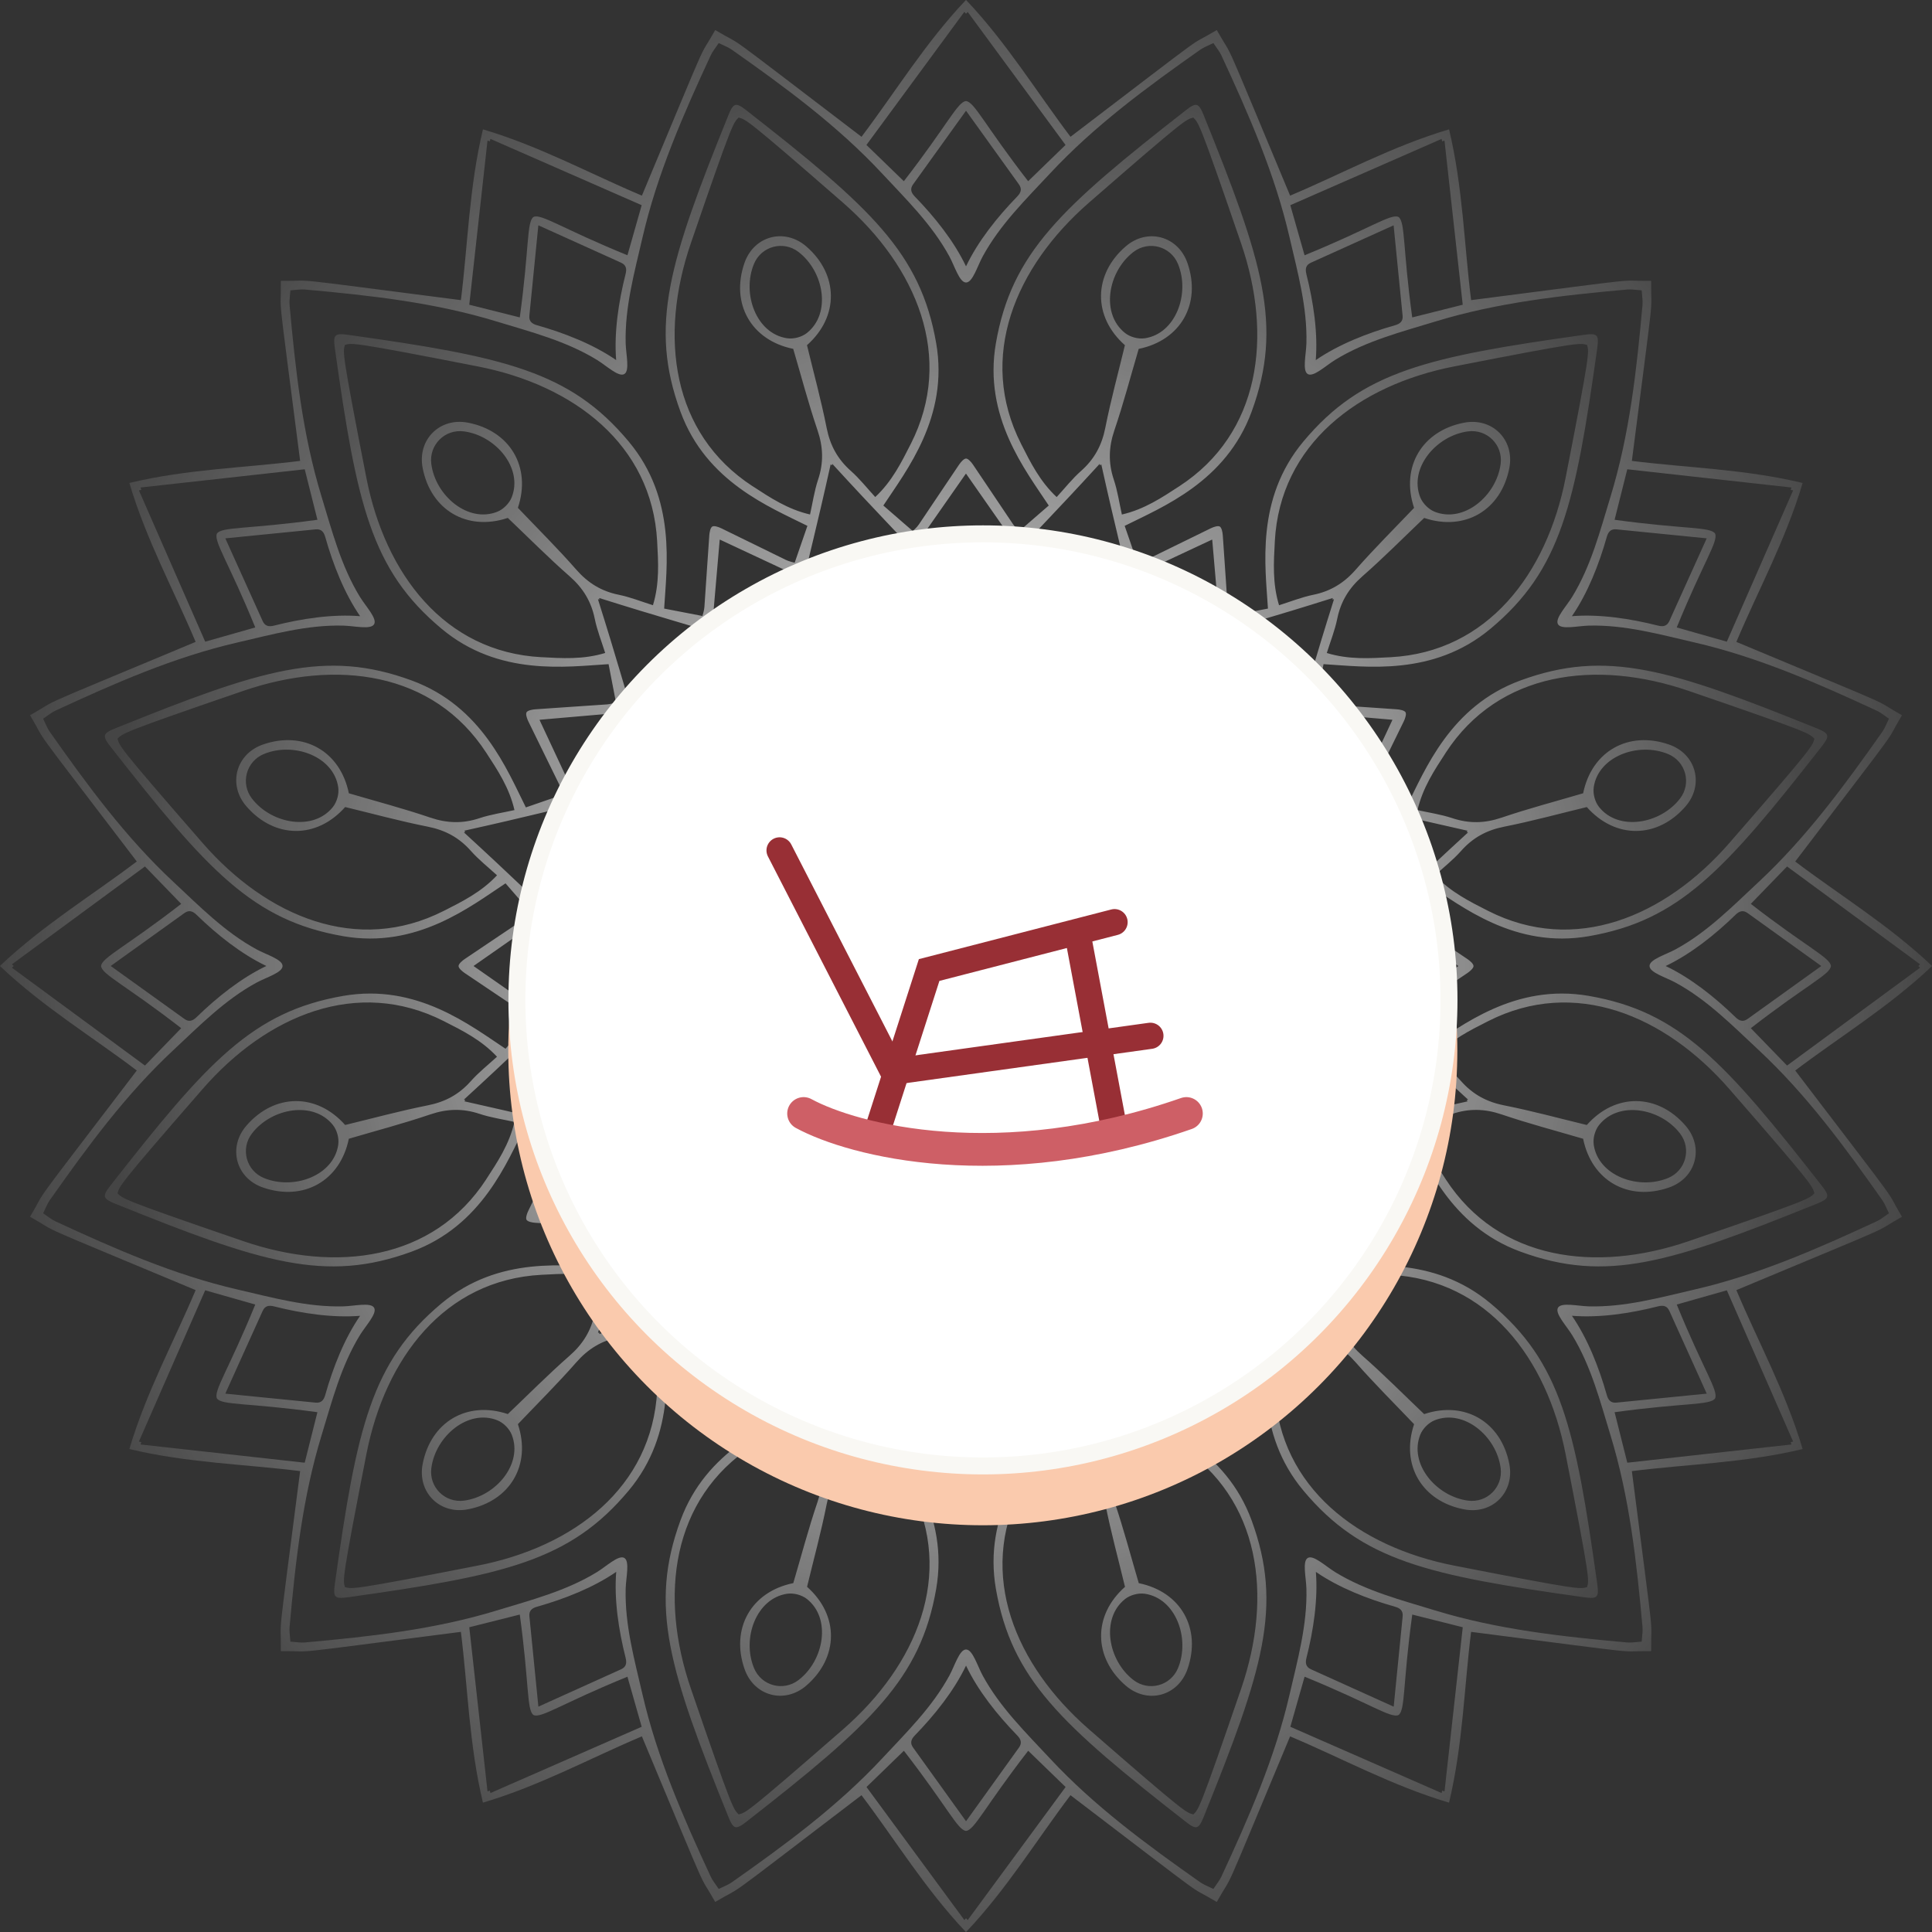 <svg width="114" height="114" viewBox="0 0 114 114" fill="none" xmlns="http://www.w3.org/2000/svg">
<rect x="0" y="0" width="114" height="114" fill="#333333" stroke="none"/>
<g opacity="0.9">
<path d="M113.995 57.001L114 56.995C111.46 54.587 108.552 52.822 105.929 50.834C112.701 41.954 111.044 44.2 112.223 42.209L112.216 42.206L112.22 42.199C110.205 41.063 112.763 42.181 102.456 37.876C103.734 34.843 105.369 31.86 106.365 28.505L106.358 28.503L106.36 28.496C102.957 27.68 99.555 27.604 96.29 27.196C97.715 16.118 97.403 18.892 97.428 16.58H97.421V16.572C95.108 16.596 97.882 16.284 86.805 17.71C86.396 14.445 86.32 11.044 85.505 7.64L85.498 7.642L85.496 7.635C82.14 8.631 79.158 10.266 76.125 11.544C71.821 1.238 72.938 3.796 71.802 1.78L71.796 1.784L71.792 1.777C69.802 2.955 72.047 1.298 63.167 8.071C61.18 5.448 59.414 2.54 57.006 0L57.001 0.005L56.995 0C54.587 2.54 52.822 5.448 50.834 8.071C41.954 1.299 44.2 2.956 42.209 1.777L42.206 1.784L42.199 1.78C41.063 3.795 42.181 1.237 37.876 11.544C34.843 10.266 31.86 8.631 28.505 7.635L28.503 7.642L28.496 7.64C27.68 11.043 27.605 14.445 27.196 17.71C16.118 16.285 18.892 16.597 16.58 16.572V16.579H16.572C16.596 18.892 16.284 16.118 17.71 27.195C14.445 27.604 11.044 27.68 7.64 28.495L7.642 28.502L7.635 28.504C8.631 31.86 10.266 34.842 11.544 37.875C1.238 42.179 3.796 41.062 1.78 42.198L1.784 42.205L1.777 42.208C2.955 44.198 1.298 41.953 8.071 50.833C5.448 52.82 2.54 54.586 0 56.994L0.005 56.999L0 57.005C2.54 59.413 5.448 61.178 8.071 63.166C1.299 72.046 2.956 69.8 1.777 71.791L1.784 71.794L1.78 71.801C3.795 72.936 1.237 71.819 11.544 76.124C10.266 79.157 8.631 82.14 7.635 85.495L7.642 85.497L7.64 85.504C11.043 86.32 14.445 86.395 17.71 86.804C16.285 97.882 16.597 95.108 16.572 97.42H16.579V97.428C18.892 97.404 16.118 97.716 27.195 96.29C27.604 99.555 27.68 102.956 28.495 106.36L28.502 106.358L28.504 106.365C31.86 105.369 34.842 103.734 37.875 102.456C42.179 112.762 41.062 110.204 42.198 112.22L42.205 112.216L42.208 112.223C44.198 111.045 41.953 112.702 50.833 105.929C52.82 108.552 54.586 111.46 56.994 114L56.999 113.995L57.005 114C59.413 111.46 61.178 108.552 63.166 105.929C72.046 112.701 69.8 111.044 71.791 112.223L71.794 112.216L71.801 112.22C72.936 110.205 71.819 112.763 76.124 102.456C79.157 103.734 82.14 105.369 85.495 106.365L85.497 106.358L85.504 106.36C86.32 102.957 86.396 99.555 86.804 96.29C97.882 97.715 95.108 97.403 97.42 97.428V97.421H97.428C97.404 95.108 97.716 97.882 96.29 86.805C99.555 86.396 102.956 86.32 106.36 85.505L106.358 85.498L106.365 85.496C105.369 82.14 103.734 79.158 102.456 76.125C112.762 71.821 110.204 72.938 112.22 71.802L112.216 71.796L112.223 71.792C111.045 69.802 112.702 72.047 105.929 63.167C108.552 61.18 111.46 59.414 114 57.006L113.995 57.001ZM105.706 28.766C105.692 28.813 105.677 28.859 105.661 28.906C105.709 28.916 105.757 28.927 105.805 28.937C104.483 31.953 103.204 34.87 101.893 37.863C100.814 37.556 99.895 37.294 98.938 37.023C100.51 33.172 101.412 31.928 101.199 31.482C100.92 31.074 99.393 31.235 95.271 30.67C95.513 29.704 95.747 28.779 96.02 27.69C99.268 28.051 102.434 28.402 105.706 28.766ZM100.706 31.767C99.934 33.476 99.217 35.061 98.502 36.645C98.365 36.951 98.133 36.991 97.83 36.914C96.192 36.5 94.392 36.228 92.752 36.358C93.685 35.004 94.35 33.308 94.81 31.683C94.895 31.383 95.045 31.201 95.379 31.235C97.109 31.407 98.84 31.58 100.706 31.765V31.767ZM85.063 8.197C85.073 8.244 85.084 8.292 85.094 8.34C85.141 8.325 85.187 8.309 85.234 8.295C85.598 11.567 85.949 14.733 86.31 17.981C85.222 18.254 84.295 18.488 83.33 18.73C82.766 14.608 82.926 13.081 82.518 12.802C82.072 12.588 80.829 13.491 76.977 15.063C76.705 14.106 76.444 13.188 76.137 12.108C79.13 10.796 82.048 9.518 85.063 8.197ZM77.085 16.172C77.008 15.869 77.048 15.637 77.353 15.5C78.938 14.784 80.524 14.068 82.232 13.296C82.417 15.163 82.59 16.893 82.762 18.623C82.795 18.957 82.615 19.107 82.314 19.192C80.689 19.652 78.993 20.317 77.638 21.25C77.77 19.61 77.498 17.811 77.083 16.172H77.085ZM56.902 0.703C56.935 0.739 56.968 0.775 57.001 0.81C57.034 0.774 57.066 0.738 57.099 0.703C59.049 3.355 60.938 5.921 62.873 8.553C62.068 9.334 61.382 9.999 60.667 10.692C58.118 7.405 57.493 6.002 56.999 5.964C56.506 6.002 55.881 7.405 53.332 10.692C52.617 9.999 51.932 9.334 51.125 8.553C53.061 5.921 54.95 3.355 56.9 0.703H56.902ZM60.02 11.598C58.843 12.809 57.707 14.232 57.001 15.717C56.294 14.231 55.158 12.808 53.981 11.598C53.763 11.373 53.681 11.153 53.877 10.881C54.892 9.468 55.906 8.056 57.001 6.533C58.094 8.056 59.109 9.468 60.124 10.881C60.32 11.153 60.238 11.373 60.02 11.598ZM28.766 8.294C28.813 8.308 28.859 8.323 28.906 8.339C28.916 8.291 28.927 8.243 28.937 8.195C31.953 9.517 34.87 10.796 37.863 12.107C37.556 13.185 37.294 14.105 37.023 15.062C33.172 13.49 31.928 12.588 31.482 12.801C31.074 13.08 31.235 14.607 30.67 18.729C29.704 18.486 28.779 18.253 27.69 17.98C28.051 14.732 28.402 11.566 28.766 8.294ZM36.359 21.248C35.005 20.315 33.309 19.65 31.684 19.19C31.384 19.105 31.203 18.955 31.236 18.621C31.408 16.89 31.581 15.16 31.766 13.294C33.475 14.065 35.06 14.781 36.644 15.498C36.95 15.636 36.99 15.867 36.913 16.17C36.499 17.808 36.227 19.608 36.357 21.248H36.359ZM8.197 28.937C8.244 28.927 8.292 28.916 8.34 28.906C8.325 28.859 8.309 28.813 8.295 28.766C11.567 28.402 14.733 28.051 17.981 27.69C18.254 28.779 18.488 29.705 18.73 30.67C14.608 31.234 13.081 31.074 12.802 31.482C12.588 31.928 13.491 33.171 15.063 37.023C14.106 37.295 13.188 37.556 12.108 37.863C10.796 34.87 9.518 31.952 8.197 28.937ZM13.295 31.766C15.161 31.581 16.892 31.408 18.622 31.236C18.956 31.203 19.106 31.383 19.191 31.684C19.651 33.309 20.316 35.005 21.249 36.359C19.609 36.228 17.81 36.5 16.171 36.915C15.868 36.992 15.636 36.952 15.499 36.647C14.783 35.062 14.066 33.476 13.295 31.768V31.766ZM0.703 57.099C0.739 57.066 0.775 57.033 0.81 57.001C0.774 56.967 0.738 56.935 0.703 56.902C3.355 54.952 5.921 53.063 8.553 51.127C9.334 51.933 9.999 52.619 10.692 53.334C7.405 55.883 6.002 56.508 5.964 57.002C6.002 57.495 7.405 58.12 10.692 60.669C9.999 61.384 9.334 62.069 8.553 62.875C5.921 60.939 3.355 59.05 0.703 57.1V57.099ZM6.533 56.999C8.056 55.906 9.468 54.891 10.881 53.876C11.153 53.68 11.373 53.762 11.598 53.98C12.809 55.157 14.232 56.293 15.717 56.999C14.231 57.706 12.808 58.842 11.598 60.019C11.373 60.237 11.153 60.319 10.881 60.123C9.468 59.108 8.056 58.094 6.533 56.999ZM8.294 85.233C8.308 85.186 8.323 85.14 8.339 85.093C8.291 85.083 8.243 85.072 8.195 85.062C9.517 82.046 10.796 79.129 12.107 76.136C13.185 76.442 14.105 76.705 15.062 76.976C13.49 80.827 12.588 82.071 12.801 82.517C13.08 82.925 14.607 82.764 18.729 83.329C18.486 84.295 18.253 85.22 17.98 86.309C14.732 85.948 11.566 85.597 8.294 85.233ZM13.294 82.232C14.066 80.523 14.783 78.938 15.498 77.353C15.636 77.048 15.867 77.008 16.17 77.085C17.808 77.499 19.608 77.771 21.248 77.641C20.315 78.995 19.65 80.691 19.19 82.316C19.105 82.616 18.955 82.797 18.621 82.764C16.89 82.592 15.16 82.419 13.294 82.234V82.232ZM28.937 105.802C28.927 105.755 28.916 105.707 28.906 105.659C28.859 105.674 28.813 105.689 28.766 105.704C28.402 102.432 28.051 99.266 27.69 96.018C28.779 95.745 29.705 95.511 30.67 95.269C31.234 99.391 31.074 100.918 31.482 101.197C31.928 101.411 33.171 100.508 37.023 98.936C37.295 99.893 37.556 100.811 37.863 101.891C34.87 103.203 31.952 104.481 28.937 105.802ZM36.915 97.827C36.992 98.13 36.952 98.361 36.647 98.499C35.062 99.215 33.476 99.931 31.768 100.703C31.583 98.836 31.41 97.106 31.238 95.376C31.205 95.042 31.385 94.892 31.686 94.807C33.312 94.347 35.007 93.682 36.361 92.749C36.23 94.389 36.502 96.188 36.917 97.827H36.915ZM57.1 113.295C57.067 113.259 57.034 113.223 57.002 113.188C56.968 113.224 56.936 113.26 56.903 113.295C54.953 110.643 53.064 108.077 51.129 105.445C51.934 104.663 52.62 103.999 53.335 103.306C55.884 106.593 56.509 107.996 57.003 108.034C57.496 107.996 58.121 106.593 60.67 103.306C61.385 103.999 62.07 104.663 62.877 105.445C60.941 108.077 59.053 110.643 57.102 113.295H57.1ZM53.982 102.4C55.159 101.189 56.295 99.766 57.002 98.281C57.708 99.767 58.844 101.19 60.022 102.4C60.239 102.625 60.321 102.845 60.125 103.117C59.111 104.53 58.096 105.942 57.002 107.465C55.908 105.942 54.893 104.53 53.878 103.117C53.682 102.845 53.764 102.625 53.982 102.4ZM85.236 105.704C85.189 105.689 85.143 105.675 85.096 105.659C85.086 105.707 85.075 105.755 85.065 105.802C82.049 104.481 79.132 103.202 76.139 101.891C76.446 100.812 76.708 99.893 76.979 98.936C80.831 100.508 82.074 101.41 82.52 101.197C82.928 100.918 82.767 99.391 83.332 95.269C84.298 95.511 85.224 95.745 86.312 96.018C85.951 99.266 85.6 102.432 85.236 105.704ZM77.643 92.75C78.997 93.683 80.693 94.348 82.318 94.808C82.618 94.893 82.799 95.043 82.766 95.377C82.594 97.107 82.421 98.838 82.236 100.704C80.527 99.933 78.942 99.216 77.358 98.5C77.052 98.362 77.013 98.13 77.089 97.828C77.503 96.19 77.775 94.39 77.645 92.75H77.643ZM105.806 85.062C105.758 85.072 105.71 85.083 105.663 85.093C105.677 85.14 105.693 85.186 105.707 85.233C102.435 85.597 99.269 85.948 96.021 86.309C95.748 85.22 95.514 84.294 95.272 83.329C99.394 82.765 100.921 82.925 101.2 82.517C101.415 82.071 100.511 80.828 98.939 76.976C99.896 76.704 100.814 76.442 101.894 76.136C103.206 79.129 104.484 82.047 105.806 85.062ZM100.707 82.233C98.841 82.418 97.111 82.591 95.38 82.763C95.046 82.796 94.896 82.616 94.811 82.314C94.351 80.689 93.686 78.994 92.753 77.639C94.393 77.771 96.192 77.499 97.831 77.084C98.135 77.007 98.366 77.047 98.503 77.352C99.219 78.937 99.936 80.523 100.707 82.231V82.233ZM111.072 70.824C111.215 71.029 111.304 71.271 111.461 71.592C111.165 71.792 110.967 71.958 110.741 72.063C107.26 73.677 103.745 75.224 99.993 76.089C97.943 76.562 95.893 77.138 93.753 77.084C93.093 77.067 92.123 76.829 91.93 77.166C91.735 77.502 92.426 78.222 92.771 78.786C93.888 80.612 94.414 82.675 95.029 84.687C96.157 88.369 96.574 92.187 96.918 96.008C96.941 96.257 96.895 96.51 96.87 96.867C96.514 96.892 96.26 96.936 96.011 96.915C92.189 96.572 88.372 96.154 84.69 95.028C82.678 94.412 80.615 93.885 78.789 92.769C78.225 92.425 77.505 91.733 77.169 91.928C76.832 92.121 77.071 93.091 77.087 93.751C77.141 95.89 76.565 97.941 76.092 99.991C75.227 103.743 73.68 107.257 72.066 110.739C71.961 110.965 71.796 111.162 71.596 111.459C71.274 111.302 71.032 111.214 70.828 111.07C67.689 108.862 64.593 106.592 61.967 103.774C60.532 102.235 59.008 100.748 57.985 98.868C57.669 98.288 57.391 97.329 57.003 97.33C56.614 97.33 56.336 98.288 56.02 98.868C54.996 100.748 53.473 102.235 52.038 103.774C49.413 106.591 46.316 108.862 43.178 111.07C42.974 111.213 42.731 111.302 42.41 111.459C42.21 111.162 42.044 110.965 41.939 110.739C40.326 107.257 38.778 103.743 37.913 99.991C37.44 97.941 36.864 95.891 36.918 93.751C36.935 93.091 37.173 92.121 36.836 91.928C36.5 91.733 35.78 92.424 35.216 92.769C33.39 93.885 31.327 94.412 29.315 95.028C25.633 96.155 21.815 96.572 17.994 96.915C17.745 96.938 17.492 96.893 17.135 96.867C17.11 96.51 17.066 96.257 17.087 96.008C17.43 92.186 17.848 88.369 18.976 84.687C19.591 82.675 20.118 80.612 21.234 78.786C21.578 78.222 22.27 77.502 22.075 77.166C21.882 76.829 20.913 77.067 20.252 77.084C18.113 77.138 16.062 76.562 14.012 76.089C10.26 75.224 6.746 73.677 3.265 72.063C3.039 71.958 2.841 71.792 2.544 71.592C2.701 71.271 2.789 71.029 2.933 70.824C5.141 67.686 7.411 64.59 10.229 61.964C11.768 60.529 13.255 59.005 15.135 57.982C15.715 57.666 16.674 57.388 16.673 56.999C16.673 56.611 15.715 56.333 15.135 56.017C13.255 54.993 11.768 53.47 10.229 52.035C7.412 49.41 5.141 46.313 2.933 43.175C2.79 42.97 2.701 42.728 2.544 42.407C2.841 42.207 3.039 42.041 3.265 41.936C6.746 40.322 10.26 38.775 14.012 37.91C16.062 37.437 18.112 36.861 20.252 36.915C20.913 36.931 21.883 37.17 22.075 36.833C22.27 36.497 21.579 35.777 21.234 35.213C20.118 33.387 19.591 31.324 18.976 29.312C17.848 25.63 17.431 21.812 17.087 17.991C17.065 17.742 17.11 17.488 17.135 17.132C17.492 17.107 17.745 17.062 17.994 17.084C21.816 17.427 25.633 17.845 29.315 18.973C31.327 19.588 33.39 20.115 35.216 21.231C35.78 21.575 36.5 22.267 36.836 22.072C37.173 21.878 36.935 20.91 36.918 20.249C36.864 18.11 37.44 16.059 37.913 14.009C38.778 10.257 40.326 6.743 41.939 3.261C42.044 3.035 42.21 2.838 42.41 2.541C42.731 2.698 42.974 2.786 43.178 2.93C46.316 5.138 49.412 7.408 52.038 10.226C53.473 11.765 54.997 13.252 56.02 15.132C56.336 15.712 56.614 16.671 57.003 16.67C57.391 16.67 57.669 15.712 57.985 15.132C59.009 13.252 60.532 11.765 61.967 10.226C64.592 7.409 67.689 5.138 70.828 2.93C71.032 2.787 71.274 2.698 71.596 2.541C71.796 2.838 71.961 3.035 72.066 3.261C73.68 6.743 75.227 10.257 76.092 14.009C76.565 16.059 77.141 18.109 77.087 20.249C77.071 20.91 76.832 21.88 77.169 22.072C77.505 22.267 78.225 21.576 78.789 21.231C80.615 20.115 82.678 19.588 84.69 18.973C88.372 17.845 92.19 17.428 96.011 17.084C96.26 17.061 96.514 17.107 96.87 17.132C96.895 17.488 96.939 17.742 96.918 17.991C96.575 21.813 96.157 25.63 95.029 29.312C94.414 31.324 93.888 33.387 92.771 35.213C92.427 35.777 91.735 36.497 91.93 36.833C92.124 37.17 93.093 36.931 93.753 36.915C95.892 36.861 97.943 37.437 99.993 37.91C103.745 38.775 107.26 40.322 110.741 41.936C110.967 42.041 111.165 42.207 111.461 42.407C111.304 42.728 111.216 42.97 111.072 43.175C108.864 46.313 106.594 49.409 103.777 52.035C102.238 53.47 100.751 54.994 98.871 56.017C98.291 56.333 97.332 56.611 97.333 56.999C97.333 57.388 98.291 57.666 98.871 57.982C100.751 59.006 102.238 60.529 103.777 61.964C106.594 64.589 108.865 67.686 111.072 70.824ZM107.468 57.001C105.945 58.094 104.533 59.109 103.12 60.124C102.848 60.32 102.628 60.238 102.403 60.02C101.192 58.843 99.769 57.707 98.284 57.001C99.77 56.294 101.193 55.158 102.403 53.981C102.628 53.763 102.848 53.681 103.12 53.877C104.533 54.892 105.945 55.906 107.468 57.001ZM113.298 57.1C110.646 59.05 108.08 60.939 105.448 62.875C104.667 62.069 104.002 61.383 103.309 60.669C106.596 58.12 108 57.495 108.037 57.002C108 56.508 106.596 55.883 103.309 53.334C104.002 52.619 104.667 51.934 105.448 51.127C108.08 53.063 110.646 54.952 113.298 56.902C113.262 56.935 113.226 56.968 113.191 57.001C113.227 57.034 113.263 57.066 113.298 57.099V57.1Z" fill="url(#paint0_radial_385_22682)"/>
<path d="M93.754 58.764C89.406 58.009 86.243 60.52 84.176 61.883C83.696 61.329 83.206 60.765 82.669 60.145C82.729 60.089 82.879 59.907 83.066 59.781C84.237 58.986 85.419 58.209 86.59 57.413C86.739 57.311 86.943 57.136 86.948 57.003C86.944 56.869 86.739 56.694 86.59 56.592C85.419 55.796 84.237 55.018 83.066 54.224C82.879 54.098 82.729 53.916 82.669 53.86C83.206 53.241 83.696 52.676 84.176 52.122C86.243 53.485 89.406 55.996 93.754 55.241C99.086 54.313 101.757 51.386 107.479 44.061C107.733 43.736 107.85 43.54 107.81 43.388C107.768 43.236 107.569 43.126 107.187 42.971C98.569 39.489 94.792 38.289 89.711 40.153C85.569 41.672 84.085 45.428 82.976 47.642C82.283 47.403 81.577 47.158 80.802 46.891C80.826 46.812 80.866 46.58 80.964 46.377C81.582 45.103 82.216 43.838 82.832 42.564C82.91 42.401 82.999 42.148 82.936 42.029C82.865 41.915 82.6 41.866 82.42 41.853C81.009 41.748 79.596 41.667 78.185 41.564C77.96 41.547 77.739 41.466 77.659 41.447C77.815 40.642 77.957 39.908 78.096 39.189C80.567 39.335 84.562 39.929 87.949 37.1C92.104 33.632 92.953 29.761 94.246 20.556C94.303 20.148 94.307 19.92 94.196 19.809C94.084 19.698 93.856 19.702 93.449 19.759C84.244 21.052 80.373 21.901 76.905 26.056C74.076 29.443 74.669 33.438 74.817 35.91C74.097 36.049 73.364 36.191 72.558 36.346C72.54 36.265 72.458 36.045 72.441 35.821C72.339 34.409 72.257 32.995 72.152 31.585C72.138 31.405 72.089 31.14 71.976 31.069C71.858 31.006 71.604 31.095 71.441 31.174C70.166 31.789 68.902 32.424 67.628 33.041C67.425 33.139 67.193 33.179 67.114 33.203C66.847 32.429 66.602 31.721 66.363 31.029C68.577 29.921 72.333 28.436 73.853 24.294C75.716 19.213 74.516 15.435 71.034 6.818C70.879 6.436 70.769 6.237 70.617 6.195C70.465 6.155 70.27 6.272 69.945 6.526C62.62 12.249 59.692 14.919 58.764 20.251C58.009 24.599 60.52 27.762 61.883 29.829C61.329 30.309 60.765 30.799 60.145 31.336C60.089 31.276 59.907 31.126 59.781 30.939C58.986 29.768 58.209 28.586 57.413 27.416C57.311 27.267 57.136 27.062 57.003 27.057C56.869 27.061 56.694 27.267 56.592 27.416C55.796 28.586 55.018 29.768 54.224 30.939C54.098 31.126 53.916 31.276 53.86 31.336C53.241 30.799 52.676 30.309 52.122 29.829C53.485 27.762 55.996 24.599 55.241 20.251C54.313 14.919 51.386 12.249 44.061 6.526C43.736 6.272 43.54 6.155 43.388 6.195C43.236 6.237 43.126 6.436 42.971 6.818C39.489 15.437 38.289 19.213 40.153 24.294C41.672 28.436 45.428 29.921 47.642 31.029C47.403 31.722 47.158 32.429 46.891 33.203C46.812 33.179 46.58 33.139 46.377 33.041C45.103 32.423 43.838 31.789 42.564 31.174C42.401 31.095 42.148 31.006 42.029 31.069C41.915 31.14 41.866 31.405 41.853 31.585C41.748 32.996 41.667 34.409 41.564 35.821C41.547 36.045 41.466 36.266 41.447 36.346C40.642 36.191 39.908 36.049 39.189 35.91C39.335 33.438 39.929 29.443 37.1 26.056C33.632 21.901 29.761 21.052 20.556 19.759C20.148 19.702 19.92 19.698 19.809 19.809C19.698 19.921 19.702 20.149 19.759 20.556C21.052 29.761 21.901 33.632 26.056 37.1C29.443 39.929 33.438 39.336 35.91 39.189C36.048 39.908 36.191 40.642 36.346 41.447C36.265 41.466 36.045 41.547 35.821 41.564C34.409 41.667 32.995 41.748 31.585 41.853C31.405 41.867 31.14 41.916 31.069 42.029C31.006 42.148 31.095 42.401 31.174 42.564C31.789 43.839 32.424 45.103 33.041 46.377C33.139 46.58 33.179 46.812 33.203 46.891C32.429 47.158 31.721 47.403 31.029 47.642C29.921 45.429 28.436 41.672 24.294 40.153C19.213 38.289 15.435 39.489 6.818 42.971C6.436 43.126 6.237 43.236 6.195 43.388C6.155 43.54 6.272 43.735 6.526 44.061C12.249 51.386 14.919 54.313 20.251 55.241C24.599 55.996 27.762 53.485 29.829 52.122C30.309 52.676 30.799 53.241 31.336 53.86C31.276 53.916 31.126 54.098 30.939 54.224C29.768 55.019 28.586 55.796 27.416 56.592C27.267 56.694 27.062 56.869 27.057 57.003C27.061 57.136 27.267 57.311 27.416 57.413C28.586 58.209 29.768 58.987 30.939 59.781C31.126 59.907 31.276 60.089 31.336 60.145C30.799 60.765 30.309 61.329 29.829 61.883C27.762 60.52 24.599 58.009 20.251 58.764C14.919 59.692 12.249 62.62 6.526 69.945C6.272 70.269 6.155 70.465 6.195 70.617C6.237 70.769 6.436 70.879 6.818 71.034C15.437 74.516 19.213 75.716 24.294 73.853C28.436 72.333 29.921 68.578 31.029 66.363C31.722 66.602 32.429 66.847 33.203 67.114C33.179 67.193 33.139 67.425 33.041 67.628C32.423 68.902 31.789 70.167 31.174 71.441C31.095 71.604 31.006 71.858 31.069 71.976C31.14 72.09 31.405 72.14 31.585 72.152C32.996 72.257 34.409 72.339 35.821 72.441C36.045 72.458 36.266 72.54 36.346 72.558C36.191 73.364 36.048 74.097 35.91 74.817C33.438 74.67 29.443 74.076 26.056 76.905C21.901 80.373 21.052 84.244 19.759 93.449C19.702 93.857 19.698 94.085 19.809 94.196C19.921 94.307 20.148 94.303 20.556 94.246C29.761 92.953 33.632 92.104 37.1 87.949C39.929 84.562 39.336 80.567 39.189 78.096C39.908 77.957 40.642 77.815 41.447 77.659C41.466 77.74 41.547 77.96 41.564 78.185C41.667 79.596 41.748 81.01 41.853 82.42C41.867 82.601 41.916 82.865 42.029 82.936C42.148 82.999 42.401 82.91 42.564 82.832C43.839 82.216 45.103 81.581 46.377 80.964C46.58 80.866 46.812 80.826 46.891 80.802C47.158 81.577 47.403 82.284 47.642 82.976C45.429 84.085 41.672 85.569 40.153 89.711C38.289 94.792 39.489 98.57 42.971 107.187C43.126 107.569 43.236 107.768 43.388 107.81C43.54 107.85 43.735 107.733 44.061 107.479C51.386 101.757 54.313 99.086 55.241 93.754C55.996 89.406 53.485 86.243 52.122 84.176C52.676 83.696 53.241 83.206 53.86 82.669C53.916 82.729 54.098 82.879 54.224 83.066C55.019 84.237 55.796 85.419 56.592 86.59C56.694 86.739 56.869 86.943 57.003 86.948C57.136 86.944 57.311 86.739 57.413 86.59C58.209 85.419 58.987 84.237 59.781 83.066C59.907 82.879 60.089 82.729 60.145 82.669C60.765 83.206 61.329 83.696 61.883 84.176C60.52 86.243 58.009 89.406 58.764 93.754C59.692 99.086 62.62 101.757 69.945 107.479C70.269 107.733 70.465 107.85 70.617 107.81C70.769 107.768 70.879 107.569 71.034 107.187C74.516 98.569 75.716 94.792 73.853 89.711C72.333 85.569 68.578 84.085 66.363 82.976C66.602 82.283 66.847 81.577 67.114 80.802C67.193 80.826 67.425 80.866 67.628 80.964C68.902 81.582 70.167 82.216 71.441 82.832C71.604 82.91 71.858 82.999 71.976 82.936C72.09 82.865 72.14 82.601 72.152 82.42C72.257 81.009 72.339 79.596 72.441 78.185C72.458 77.96 72.54 77.739 72.558 77.659C73.364 77.815 74.097 77.957 74.817 78.096C74.67 80.567 74.076 84.562 76.905 87.949C80.373 92.104 84.244 92.953 93.449 94.246C93.857 94.303 94.085 94.307 94.196 94.196C94.307 94.084 94.303 93.856 94.246 93.449C92.953 84.244 92.104 80.373 87.949 76.905C84.562 74.076 80.567 74.669 78.096 74.817C77.957 74.097 77.815 73.364 77.659 72.558C77.74 72.54 77.96 72.458 78.185 72.441C79.596 72.339 81.01 72.257 82.42 72.152C82.6 72.139 82.865 72.089 82.936 71.976C82.999 71.858 82.91 71.604 82.832 71.441C82.216 70.166 81.581 68.902 80.964 67.628C80.866 67.425 80.826 67.193 80.802 67.114C81.577 66.847 82.284 66.602 82.976 66.363C84.085 68.577 85.569 72.333 89.711 73.853C94.792 75.716 98.57 74.516 107.187 71.034C107.569 70.879 107.768 70.769 107.81 70.617C107.85 70.465 107.733 70.27 107.479 69.945C101.757 62.62 99.086 59.692 93.754 58.764ZM86.049 56.995L86.039 57.002L86.049 57.008C84.716 57.94 83.432 58.836 82.148 59.733C80.807 58.772 79.527 57.855 78.339 57.004L78.341 57.002L78.339 56.999C79.527 56.149 80.807 55.23 82.148 54.27C83.433 55.167 84.716 56.064 86.049 56.995ZM85.31 44.411C88.433 39.618 94.172 38.891 99.631 40.763C106.894 43.253 106.727 43.266 107.063 43.587C106.932 44.033 107.083 43.96 102.038 49.748C98.247 54.099 92.914 56.339 87.812 53.749C86.717 53.193 85.597 52.641 84.672 51.649C85.189 51.172 85.752 50.732 86.217 50.206C86.908 49.427 87.722 48.985 88.75 48.781C90.399 48.454 92.025 48.009 93.632 47.621C95.318 49.526 97.807 49.489 99.458 47.582C100.013 46.941 100.17 46.166 99.987 45.483C99.805 44.801 99.283 44.209 98.48 43.931C96.096 43.105 93.922 44.317 93.415 46.809C91.829 47.276 90.199 47.704 88.607 48.245C87.615 48.582 86.688 48.607 85.701 48.278C85.035 48.055 84.328 47.955 83.642 47.801C83.947 46.48 84.641 45.441 85.312 44.411H85.31ZM94.04 46.45C94.309 44.625 96.674 43.766 98.427 44.493C98.951 44.71 99.299 45.142 99.431 45.632C99.563 46.122 99.477 46.67 99.131 47.12C97.977 48.626 95.5 49.064 94.354 47.618C94.233 47.466 94.14 47.269 94.085 47.064C94.031 46.859 94.012 46.642 94.041 46.449L94.04 46.45ZM86.598 49.017C86.578 49.041 86.559 49.064 86.542 49.086C86.568 49.096 86.596 49.107 86.625 49.118C83.611 51.881 82.984 52.558 80.561 54.785C79.158 56.076 77.544 56.845 75.57 56.731C74.97 56.697 74.464 56.537 73.89 56.145C75.104 55.57 76.439 55.074 77.135 53.553C77.525 52.699 77.662 52.062 77.513 51.505C77.364 50.947 76.927 50.465 76.162 49.921C74.799 48.951 73.394 49.19 72.056 49.298C72.357 48.671 72.716 48.281 73.217 47.951C74.87 46.865 76.652 46.725 78.513 47.142C81.725 47.86 82.607 48.131 86.598 49.019V49.017ZM65.714 65.704C69.696 66.099 69.993 66.072 70.404 66.392C71.673 67.384 72.36 68.668 72.156 70.314C72.084 70.899 71.916 71.325 71.618 71.621C71.321 71.919 70.896 72.087 70.31 72.159C68.665 72.363 67.381 71.676 66.389 70.407C66.069 69.996 66.096 69.7 65.701 65.717H65.717V65.703L65.714 65.704ZM67.94 65.427C66.477 65.377 65.271 64.757 64.25 63.769C62.392 61.971 60.563 60.141 58.728 58.319C58.596 58.187 58.502 58.017 58.356 57.819C58.373 57.817 58.388 57.815 58.403 57.814C58.397 57.801 58.391 57.786 58.384 57.77C58.629 57.797 58.822 57.794 59.003 57.843C61.498 58.522 63.997 59.19 66.483 59.9C67.849 60.29 68.99 61.025 69.764 62.267C70.886 64.064 71.346 64.569 71.873 65.591C70.725 65.645 70.058 65.499 67.94 65.427ZM48.296 65.718C47.901 69.7 47.928 69.997 47.608 70.408C46.616 71.677 45.332 72.365 43.687 72.16C43.101 72.088 42.675 71.92 42.379 71.623C42.081 71.325 41.913 70.9 41.841 70.315C41.637 68.669 42.324 67.385 43.593 66.393C44.004 66.073 44.3 66.1 48.283 65.705V65.722H48.297L48.296 65.718ZM46.054 65.425C43.937 65.498 43.27 65.644 42.122 65.589C42.649 64.567 43.109 64.062 44.231 62.265C45.006 61.023 46.146 60.288 47.512 59.898C49.998 59.188 52.496 58.52 54.992 57.841C55.172 57.792 55.366 57.795 55.611 57.769C55.605 57.783 55.598 57.797 55.592 57.812C55.607 57.814 55.622 57.816 55.639 57.817C55.493 58.015 55.399 58.185 55.267 58.317C53.431 60.139 51.603 61.968 49.745 63.767C48.724 64.754 47.518 65.375 46.054 65.425ZM48.282 48.3C44.3 47.906 44.003 47.932 43.592 47.612C42.323 46.62 41.636 45.336 41.84 43.691C41.912 43.105 42.08 42.679 42.378 42.383C42.675 42.085 43.1 41.917 43.685 41.845C45.331 41.641 46.615 42.328 47.607 43.597C47.927 44.008 47.9 44.304 48.295 48.287H48.279V48.301L48.282 48.3ZM46.056 48.577C47.519 48.627 48.725 49.248 49.746 50.235C51.604 52.033 53.432 53.864 55.268 55.685C55.4 55.817 55.494 55.987 55.64 56.185C55.623 56.187 55.608 56.189 55.593 56.19C55.599 56.204 55.605 56.218 55.612 56.234C55.367 56.207 55.173 56.21 54.993 56.161C52.498 55.482 49.999 54.814 47.513 54.104C46.147 53.714 45.006 52.98 44.232 51.737C43.11 49.94 42.65 49.435 42.123 48.413C43.271 48.359 43.938 48.505 46.056 48.578V48.577ZM65.7 48.286C66.094 44.304 66.068 44.007 66.388 43.596C67.38 42.327 68.664 41.64 70.309 41.844C70.895 41.916 71.321 42.084 71.617 42.382C71.915 42.679 72.083 43.104 72.155 43.69C72.359 45.335 71.672 46.619 70.403 47.611C69.992 47.931 69.696 47.904 65.713 48.299V48.283H65.699L65.7 48.286ZM67.941 48.579C70.059 48.507 70.726 48.36 71.874 48.414C71.347 49.436 70.887 49.941 69.765 51.738C68.99 52.98 67.85 53.715 66.484 54.105C63.998 54.815 61.499 55.483 59.004 56.162C58.824 56.211 58.63 56.208 58.385 56.235C58.391 56.22 58.398 56.206 58.404 56.191C58.389 56.189 58.374 56.187 58.357 56.186C58.503 55.988 58.596 55.818 58.729 55.686C60.565 53.864 62.393 52.035 64.251 50.236C65.272 49.249 66.478 48.628 67.941 48.578V48.579ZM68.892 53.805C71.225 50.554 71.35 50.284 71.832 50.088C73.325 49.484 74.781 49.532 76.105 50.532C76.575 50.887 76.86 51.246 76.969 51.652C77.078 52.058 77.01 52.511 76.781 53.054C76.136 54.582 74.898 55.351 73.302 55.575C72.787 55.647 72.544 55.475 68.898 53.826L68.907 53.813L68.893 53.805H68.892ZM65.423 46.06C65.373 47.523 64.752 48.729 63.765 49.75C61.967 51.608 60.136 53.437 58.315 55.272C58.183 55.404 58.013 55.498 57.815 55.644C57.813 55.627 57.811 55.612 57.81 55.597C57.796 55.603 57.782 55.609 57.766 55.616C57.793 55.371 57.79 55.178 57.839 54.997C58.518 52.502 59.186 50.003 59.896 47.517C60.286 46.151 61.02 45.01 62.263 44.236C64.06 43.114 64.565 42.654 65.587 42.127C65.641 43.275 65.495 43.943 65.422 46.06H65.423ZM63.913 42.169C63.718 42.651 63.448 42.777 60.196 45.109L60.188 45.095C60.188 45.095 60.179 45.101 60.175 45.104C58.525 41.458 58.354 41.215 58.426 40.7C58.65 39.104 59.419 37.866 60.947 37.221C61.49 36.991 61.943 36.924 62.349 37.033C62.755 37.142 63.114 37.426 63.469 37.897C64.469 39.22 64.516 40.676 63.913 42.17V42.169ZM58.822 43.313C59.511 44.606 59.577 45.961 59.232 47.339C58.604 49.848 57.933 52.345 57.273 54.846C57.225 55.026 57.126 55.192 57.026 55.418C57.017 55.404 57.008 55.392 56.998 55.381C56.989 55.393 56.98 55.406 56.971 55.418C56.872 55.192 56.772 55.026 56.724 54.846C56.065 52.345 55.393 49.848 54.765 47.339C54.42 45.96 54.486 44.606 55.175 43.313C56.17 41.444 56.378 40.793 56.998 39.825C57.619 40.792 57.827 41.443 58.822 43.313ZM53.821 45.103C53.821 45.103 53.812 45.097 53.807 45.094L53.8 45.108C50.549 42.776 50.279 42.65 50.083 42.168C49.479 40.675 49.526 39.219 50.526 37.895C50.882 37.425 51.24 37.14 51.647 37.031C52.053 36.922 52.506 36.99 53.049 37.219C54.577 37.864 55.346 39.102 55.569 40.698C55.642 41.213 55.47 41.456 53.821 45.102V45.103ZM51.734 44.235C52.976 45.01 53.711 46.15 54.101 47.516C54.811 50.002 55.479 52.501 56.158 54.996C56.207 55.176 56.204 55.37 56.23 55.615C56.216 55.609 56.202 55.602 56.187 55.596C56.185 55.611 56.183 55.626 56.182 55.643C55.984 55.497 55.814 55.404 55.682 55.271C53.86 53.435 52.031 51.607 50.232 49.749C49.244 48.728 48.624 47.522 48.574 46.059C48.501 43.941 48.355 43.274 48.409 42.126C49.431 42.653 49.936 43.113 51.733 44.235H51.734ZM42.165 50.087C42.647 50.282 42.772 50.552 45.105 53.804L45.091 53.812L45.1 53.825C41.454 55.475 41.211 55.646 40.696 55.574C39.1 55.35 37.862 54.581 37.217 53.053C36.986 52.51 36.92 52.057 37.029 51.651C37.138 51.245 37.422 50.886 37.893 50.531C39.216 49.531 40.672 49.484 42.166 50.087H42.165ZM43.309 55.178C44.602 54.489 45.957 54.423 47.334 54.768C49.843 55.396 52.341 56.067 54.842 56.727C55.022 56.775 55.188 56.874 55.414 56.974C55.4 56.983 55.388 56.992 55.377 57.002C55.389 57.011 55.401 57.02 55.414 57.029C55.188 57.128 55.022 57.228 54.842 57.276C52.341 57.935 49.843 58.607 47.334 59.235C45.956 59.58 44.602 59.514 43.309 58.825C41.44 57.83 40.789 57.622 39.821 57.002C40.788 56.381 41.439 56.173 43.309 55.178ZM45.1 60.179L45.091 60.193L45.105 60.2C42.772 63.451 42.647 63.721 42.165 63.917C40.672 64.521 39.216 64.474 37.892 63.474C37.422 63.118 37.137 62.76 37.028 62.353C36.919 61.947 36.986 61.494 37.215 60.951C37.861 59.423 39.099 58.654 40.694 58.431C41.21 58.358 41.453 58.53 45.099 60.179H45.1ZM48.575 67.944C48.625 66.481 49.245 65.275 50.233 64.254C52.031 62.396 53.861 60.568 55.683 58.732C55.815 58.6 55.985 58.506 56.183 58.36C56.185 58.377 56.187 58.392 56.188 58.407C56.202 58.401 56.216 58.395 56.231 58.388C56.205 58.633 56.208 58.827 56.159 59.007C55.48 61.502 54.812 64.001 54.102 66.487C53.712 67.853 52.977 68.994 51.735 69.768C49.938 70.89 49.433 71.35 48.411 71.877C48.357 70.729 48.504 70.062 48.576 67.944H48.575ZM50.085 71.835C50.28 71.353 50.55 71.228 53.802 68.895L53.81 68.909C53.81 68.909 53.819 68.903 53.823 68.9C55.473 72.546 55.644 72.789 55.571 73.305C55.347 74.9 54.579 76.138 53.051 76.784C52.508 77.014 52.055 77.08 51.649 76.971C51.242 76.862 50.884 76.578 50.529 76.107C49.528 74.784 49.482 73.328 50.085 71.834V71.835ZM55.175 70.691C54.487 69.398 54.421 68.043 54.766 66.666C55.394 64.157 56.065 61.659 56.725 59.158C56.773 58.978 56.872 58.812 56.971 58.586C56.981 58.6 56.99 58.612 56.999 58.623C57.009 58.611 57.018 58.599 57.028 58.586C57.126 58.812 57.226 58.978 57.274 59.158C57.933 61.659 58.605 64.157 59.233 66.666C59.578 68.044 59.512 69.398 58.824 70.691C57.828 72.56 57.62 73.211 56.999 74.179C56.379 73.212 56.171 72.561 55.175 70.691ZM60.177 68.9C60.177 68.9 60.186 68.906 60.19 68.909L60.198 68.895C63.449 71.228 63.719 71.353 63.915 71.835C64.519 73.328 64.472 74.784 63.471 76.108C63.116 76.578 62.758 76.863 62.351 76.972C61.945 77.081 61.492 77.014 60.949 76.784C59.421 76.139 58.653 74.901 58.429 73.305C58.356 72.79 58.528 72.547 60.177 68.901V68.9ZM62.264 69.768C61.022 68.993 60.287 67.853 59.897 66.487C59.187 64.001 58.519 61.502 57.84 59.007C57.791 58.827 57.794 58.633 57.767 58.388C57.782 58.394 57.796 58.401 57.811 58.407C57.813 58.392 57.815 58.377 57.816 58.36C58.014 58.506 58.184 58.6 58.316 58.732C60.138 60.568 61.967 62.396 63.766 64.254C64.754 65.275 65.374 66.481 65.424 67.944C65.497 70.062 65.643 70.729 65.589 71.877C64.567 71.35 64.062 70.89 62.265 69.768H62.264ZM71.833 63.916C71.351 63.721 71.225 63.451 68.893 60.199L68.907 60.191L68.898 60.178C72.544 58.528 72.787 58.357 73.302 58.43C74.898 58.654 76.136 59.422 76.781 60.95C77.011 61.493 77.078 61.946 76.969 62.352C76.86 62.758 76.576 63.117 76.105 63.473C74.782 64.473 73.326 64.519 71.832 63.916H71.833ZM70.689 58.825C69.396 59.514 68.041 59.58 66.663 59.235C64.154 58.607 61.657 57.936 59.156 57.276C58.976 57.228 58.81 57.129 58.584 57.029C58.597 57.02 58.61 57.011 58.621 57.002C58.609 56.992 58.596 56.983 58.584 56.974C58.81 56.875 58.976 56.775 59.156 56.727C61.657 56.068 64.154 55.396 66.663 54.768C68.042 54.423 69.396 54.489 70.689 55.178C72.558 56.173 73.209 56.381 74.177 57.002C73.21 57.622 72.559 57.83 70.689 58.825ZM82.154 42.471L82.149 42.481H82.16C81.471 43.955 80.808 45.374 80.144 46.792C78.502 46.631 76.935 46.475 75.482 46.332V46.329H75.48C76.083 44.998 76.732 43.564 77.413 42.06C78.974 42.195 80.534 42.33 82.154 42.47V42.471ZM75.222 31.942C75.529 26.228 80.137 22.73 85.801 21.622C93.336 20.148 93.197 20.242 93.649 20.352C93.759 20.803 93.853 20.665 92.379 28.2C91.271 33.863 87.772 38.471 82.06 38.779C80.832 38.846 79.587 38.928 78.289 38.531C78.499 37.859 78.766 37.197 78.906 36.509C79.113 35.489 79.599 34.698 80.387 34.008C81.651 32.9 82.837 31.702 84.035 30.562C86.448 31.369 88.583 30.093 89.06 27.615C89.221 26.78 88.969 26.032 88.469 25.533C87.97 25.033 87.222 24.781 86.387 24.942C83.909 25.419 82.633 27.555 83.44 29.967C82.3 31.165 81.103 32.351 79.994 33.615C79.304 34.403 78.513 34.888 77.493 35.096C76.805 35.236 76.143 35.503 75.472 35.713C75.075 34.415 75.156 33.17 75.223 31.942L75.222 31.942ZM86.623 25.454C87.185 25.38 87.703 25.58 88.062 25.939C88.421 26.297 88.621 26.816 88.547 27.378C88.3 29.259 86.374 30.878 84.659 30.198C84.477 30.127 84.299 30.003 84.149 29.852C83.999 29.702 83.874 29.524 83.803 29.342C83.124 27.627 84.742 25.701 86.623 25.454ZM71.518 31.841V31.852L71.529 31.847C71.669 33.467 71.804 35.027 71.939 36.589C70.436 37.269 69.001 37.919 67.67 38.521V38.518H67.667C67.524 37.065 67.368 35.498 67.207 33.857C68.626 33.192 70.044 32.53 71.517 31.841H71.518ZM70.7 37.704C73.84 36.72 74.74 36.514 78.64 35.286C78.634 35.316 78.63 35.345 78.626 35.373C78.654 35.369 78.683 35.364 78.713 35.359C77.485 39.259 77.28 40.159 76.295 43.299C75.725 45.119 74.713 46.591 72.946 47.481C72.409 47.75 71.892 47.866 71.199 47.813C71.962 46.709 72.871 45.611 72.712 43.946C72.623 43.011 72.424 42.391 72.016 41.983C71.608 41.575 70.988 41.376 70.053 41.287C68.388 41.129 67.29 42.038 66.186 42.8C66.133 42.107 66.248 41.589 66.518 41.053C67.408 39.286 68.88 38.274 70.7 37.704ZM60.249 26.188C57.66 21.086 59.901 15.753 64.251 11.962C70.039 6.917 69.966 7.068 70.412 6.937C70.732 7.273 70.745 7.106 73.236 14.369C75.108 19.828 74.382 25.567 69.588 28.69C68.559 29.361 67.521 30.055 66.198 30.36C66.044 29.674 65.944 28.967 65.721 28.301C65.392 27.314 65.417 26.387 65.754 25.395C66.294 23.803 66.723 22.173 67.19 20.587C69.682 20.08 70.895 17.906 70.068 15.523C69.79 14.72 69.197 14.198 68.516 14.015C67.832 13.831 67.059 13.988 66.417 14.544C64.509 16.195 64.472 18.684 66.377 20.369C65.99 21.976 65.545 23.602 65.218 25.252C65.014 26.28 64.572 27.094 63.793 27.785C63.266 28.25 62.827 28.813 62.35 29.33C61.358 28.404 60.806 27.285 60.249 26.19V26.188ZM66.381 19.646C64.935 18.5 65.373 16.023 66.879 14.869C67.329 14.524 67.878 14.437 68.368 14.569C68.859 14.701 69.291 15.049 69.507 15.573C70.235 17.326 69.376 19.691 67.55 19.96C67.357 19.988 67.14 19.971 66.935 19.916C66.73 19.861 66.533 19.768 66.381 19.647V19.646ZM64.882 27.374C64.892 27.403 64.904 27.43 64.914 27.457C64.936 27.44 64.959 27.421 64.983 27.401C65.869 31.392 66.141 32.274 66.859 35.486C67.276 37.347 67.136 39.129 66.05 40.782C65.72 41.284 65.33 41.642 64.703 41.943C64.811 40.604 65.05 39.199 64.08 37.837C63.535 37.072 63.053 36.635 62.496 36.486C61.939 36.337 61.303 36.474 60.449 36.864C58.927 37.56 58.431 38.895 57.855 40.109C57.463 39.535 57.304 39.029 57.27 38.429C57.156 36.454 57.926 34.841 59.216 33.438C61.444 31.016 62.12 30.388 64.883 27.374H64.882ZM56.991 27.951L56.997 27.961L57.004 27.951C57.935 29.284 58.832 30.568 59.729 31.852C58.767 33.193 57.85 34.473 56.999 35.661L56.997 35.659L56.995 35.661C56.145 34.473 55.227 33.193 54.266 31.852C55.163 30.567 56.059 29.284 56.991 27.951ZM44.407 28.69C39.614 25.567 38.887 19.828 40.759 14.369C43.249 7.106 43.262 7.273 43.583 6.937C44.029 7.068 43.956 6.917 49.744 11.962C54.095 15.753 56.335 21.086 53.745 26.188C53.189 27.283 52.636 28.403 51.645 29.328C51.168 28.811 50.727 28.248 50.202 27.783C49.423 27.092 48.981 26.278 48.777 25.25C48.45 23.601 48.005 21.975 47.617 20.367C49.522 18.682 49.485 16.193 47.578 14.542C46.935 13.987 46.162 13.83 45.479 14.012C44.796 14.195 44.205 14.717 43.927 15.52C43.101 17.904 44.312 20.078 46.805 20.585C47.272 22.171 47.7 23.801 48.241 25.393C48.578 26.384 48.603 27.312 48.273 28.299C48.051 28.965 47.951 29.672 47.797 30.358C46.475 30.053 45.437 29.359 44.407 28.688V28.69ZM47.615 19.646C47.463 19.767 47.266 19.86 47.061 19.915C46.856 19.97 46.639 19.988 46.446 19.959C44.621 19.69 43.762 17.325 44.489 15.572C44.706 15.048 45.137 14.7 45.628 14.568C46.118 14.436 46.666 14.522 47.117 14.867C48.623 16.022 49.061 18.499 47.615 19.645V19.646ZM47.136 35.486C47.855 32.274 48.126 31.392 49.013 27.401C49.037 27.421 49.06 27.44 49.082 27.457C49.092 27.431 49.102 27.403 49.114 27.374C51.877 30.388 52.553 31.015 54.781 33.438C56.072 34.841 56.841 36.455 56.727 38.429C56.693 39.029 56.533 39.535 56.141 40.109C55.566 38.895 55.07 37.56 53.548 36.864C52.694 36.474 52.058 36.337 51.501 36.486C50.943 36.635 50.461 37.072 49.917 37.837C48.947 39.2 49.185 40.605 49.294 41.943C48.667 41.642 48.276 41.283 47.947 40.782C46.861 39.129 46.721 37.347 47.138 35.486H47.136ZM42.468 31.846L42.478 31.851V31.84C43.952 32.529 45.371 33.192 46.789 33.856C46.628 35.498 46.473 37.065 46.329 38.518H46.326V38.52C44.995 37.917 43.561 37.268 42.057 36.587C42.192 35.026 42.327 33.466 42.467 31.846H42.468ZM31.938 38.778C26.225 38.471 22.727 33.863 21.619 28.199C20.145 20.664 20.239 20.803 20.349 20.351C20.8 20.241 20.662 20.147 28.197 21.622C33.86 22.729 38.467 26.228 38.776 31.94C38.843 33.167 38.924 34.413 38.528 35.711C37.856 35.501 37.194 35.234 36.506 35.094C35.486 34.887 34.695 34.401 34.005 33.613C32.897 32.349 31.699 31.163 30.559 29.965C31.366 27.552 30.09 25.417 27.612 24.94C26.777 24.779 26.029 25.031 25.53 25.531C25.03 26.03 24.778 26.778 24.939 27.613C25.416 30.09 27.552 31.367 29.964 30.56C31.162 31.7 32.348 32.897 33.612 34.006C34.4 34.696 34.885 35.487 35.093 36.507C35.233 37.195 35.5 37.857 35.71 38.529C34.412 38.925 33.166 38.844 31.939 38.777L31.938 38.778ZM30.194 29.342C30.123 29.524 29.998 29.702 29.848 29.852C29.698 30.003 29.52 30.127 29.338 30.198C27.623 30.877 25.696 29.259 25.45 27.378C25.376 26.816 25.576 26.299 25.935 25.939C26.293 25.58 26.811 25.38 27.374 25.454C29.255 25.701 30.874 27.627 30.194 29.342ZM35.283 35.359C35.313 35.365 35.342 35.369 35.37 35.373C35.366 35.345 35.36 35.316 35.356 35.286C39.256 36.514 40.156 36.719 43.296 37.704C45.116 38.274 46.588 39.286 47.477 41.053C47.747 41.59 47.863 42.107 47.81 42.8C46.705 42.037 45.608 41.128 43.943 41.287C43.008 41.376 42.388 41.575 41.98 41.983C41.572 42.391 41.373 43.011 41.284 43.946C41.126 45.611 42.035 46.709 42.797 47.813C42.104 47.866 41.586 47.751 41.05 47.481C39.283 46.591 38.27 45.119 37.7 43.299C36.717 40.159 36.511 39.259 35.283 35.359ZM31.837 42.481H31.848L31.843 42.47C33.463 42.33 35.023 42.195 36.584 42.06C37.265 43.563 37.915 44.998 38.517 46.329H38.514V46.332C37.061 46.475 35.494 46.631 33.852 46.792C33.188 45.373 32.526 43.955 31.837 42.482V42.481ZM26.184 53.748C21.083 56.338 15.749 54.097 11.959 49.747C6.914 43.959 7.065 44.032 6.934 43.586C7.27 43.266 7.103 43.253 14.366 40.762C19.824 38.89 25.564 39.616 28.687 44.41C29.358 45.439 30.052 46.477 30.357 47.8C29.671 47.954 28.964 48.054 28.298 48.276C27.311 48.606 26.384 48.581 25.392 48.244C23.8 47.703 22.17 47.275 20.584 46.808C20.077 44.316 17.903 43.103 15.519 43.93C14.717 44.208 14.195 44.801 14.011 45.483C13.828 46.165 13.985 46.939 14.541 47.581C16.192 49.489 18.681 49.526 20.366 47.62C21.973 48.008 23.599 48.453 25.249 48.78C26.277 48.984 27.091 49.426 27.782 50.205C28.247 50.732 28.81 51.171 29.327 51.648C28.401 52.639 27.282 53.192 26.187 53.748H26.184ZM19.912 47.063C19.857 47.268 19.764 47.465 19.643 47.617C18.497 49.063 16.02 48.625 14.866 47.119C14.52 46.669 14.434 46.12 14.566 45.631C14.698 45.141 15.046 44.708 15.57 44.492C17.323 43.764 19.688 44.623 19.957 46.449C19.985 46.642 19.967 46.859 19.913 47.064L19.912 47.063ZM27.372 49.116C27.401 49.106 27.428 49.094 27.455 49.084C27.438 49.062 27.419 49.039 27.399 49.015C31.39 48.129 32.272 47.857 35.484 47.139C37.345 46.722 39.127 46.862 40.779 47.948C41.282 48.278 41.64 48.668 41.941 49.295C40.602 49.186 39.197 48.948 37.835 49.918C37.07 50.463 36.633 50.945 36.484 51.502C36.335 52.059 36.472 52.694 36.862 53.55C37.557 55.071 38.893 55.567 40.107 56.142C39.533 56.535 39.027 56.694 38.427 56.728C36.452 56.842 34.839 56.072 33.436 54.782C31.014 52.553 30.386 51.878 27.372 49.115V49.116ZM27.949 57.007L27.959 57.001L27.949 56.994C29.282 56.063 30.566 55.166 31.85 54.269C33.191 55.23 34.471 56.148 35.659 56.998L35.657 57.001L35.659 57.003C34.471 57.853 33.191 58.771 31.85 59.732C30.565 58.835 29.282 57.938 27.949 57.007ZM28.688 69.591C25.565 74.384 19.826 75.111 14.367 73.239C7.104 70.749 7.271 70.736 6.935 70.415C7.066 69.969 6.915 70.042 11.96 64.254C15.751 59.903 21.084 57.663 26.186 60.253C27.281 60.809 28.401 61.361 29.326 62.353C28.809 62.83 28.246 63.27 27.78 63.796C27.09 64.575 26.276 65.017 25.248 65.221C23.599 65.548 21.973 65.993 20.365 66.381C18.68 64.476 16.191 64.513 14.54 66.42C13.985 67.062 13.828 67.836 14.011 68.519C14.193 69.201 14.715 69.793 15.518 70.071C17.902 70.897 20.076 69.686 20.583 67.193C22.169 66.726 23.799 66.298 25.391 65.757C26.383 65.42 27.31 65.395 28.297 65.725C28.963 65.947 29.67 66.047 30.356 66.201C30.051 67.523 29.357 68.561 28.686 69.591H28.688ZM19.958 67.552C19.689 69.377 17.324 70.236 15.571 69.509C15.047 69.292 14.699 68.861 14.567 68.37C14.435 67.88 14.521 67.332 14.867 66.882C16.021 65.376 18.498 64.938 19.644 66.384C19.765 66.536 19.858 66.733 19.913 66.938C19.967 67.143 19.986 67.36 19.957 67.553L19.958 67.552ZM27.4 64.985C27.42 64.961 27.439 64.938 27.456 64.916C27.43 64.906 27.402 64.895 27.373 64.884C30.387 62.121 31.014 61.444 33.437 59.217C34.84 57.926 36.454 57.157 38.428 57.271C39.028 57.305 39.534 57.465 40.108 57.857C38.894 58.432 37.559 58.928 36.863 60.45C36.472 61.303 36.336 61.94 36.485 62.497C36.634 63.055 37.071 63.537 37.836 64.081C39.199 65.051 40.604 64.813 41.942 64.704C41.641 65.331 41.282 65.722 40.781 66.051C39.128 67.137 37.346 67.277 35.485 66.86C32.273 66.142 31.391 65.871 27.4 64.984V64.985ZM31.845 71.53L31.85 71.52C31.85 71.52 31.843 71.52 31.839 71.52C32.528 70.047 33.191 68.628 33.855 67.21C35.497 67.371 37.064 67.526 38.517 67.67V67.673H38.519C37.916 69.004 37.267 70.438 36.586 71.942C35.025 71.807 33.465 71.672 31.845 71.532V71.53ZM38.777 82.06C38.469 87.773 33.862 91.271 28.198 92.379C20.663 93.853 20.802 93.759 20.35 93.649C20.24 93.198 20.146 93.336 21.62 85.801C22.728 80.138 26.227 75.531 31.939 75.222C33.166 75.155 34.412 75.073 35.71 75.47C35.5 76.142 35.233 76.804 35.093 77.492C34.886 78.512 34.4 79.303 33.612 79.993C32.348 81.101 31.162 82.299 29.964 83.439C27.552 82.632 25.416 83.908 24.939 86.386C24.778 87.221 25.03 87.969 25.53 88.468C26.029 88.968 26.777 89.22 27.612 89.059C30.09 88.582 31.366 86.447 30.559 84.034C31.699 82.836 32.896 81.65 34.005 80.386C34.695 79.598 35.486 79.113 36.506 78.905C37.194 78.765 37.856 78.498 38.528 78.288C38.924 79.586 38.843 80.832 38.776 82.058L38.777 82.06ZM27.376 88.547C26.814 88.621 26.297 88.421 25.937 88.062C25.578 87.704 25.378 87.185 25.452 86.623C25.698 84.742 27.625 83.123 29.34 83.803C29.522 83.874 29.7 83.999 29.85 84.149C30 84.299 30.125 84.477 30.196 84.659C30.876 86.374 29.257 88.3 27.376 88.547ZM42.481 82.16V82.149L42.47 82.154C42.33 80.534 42.195 78.974 42.06 77.413C43.563 76.732 44.998 76.082 46.329 75.48V75.483H46.332C46.475 76.936 46.631 78.503 46.792 80.144C45.373 80.809 43.955 81.471 42.482 82.16H42.481ZM43.299 76.297C40.159 77.281 39.259 77.487 35.359 78.715C35.365 78.685 35.369 78.656 35.373 78.628C35.345 78.632 35.316 78.638 35.286 78.642C36.514 74.742 36.719 73.842 37.704 70.702C38.274 68.882 39.286 67.41 41.053 66.52C41.59 66.251 42.107 66.135 42.8 66.188C42.037 67.293 41.128 68.39 41.287 70.055C41.376 70.99 41.575 71.61 41.983 72.018C42.391 72.426 43.011 72.625 43.946 72.714C45.611 72.872 46.709 71.963 47.813 71.201C47.866 71.894 47.751 72.412 47.481 72.948C46.591 74.715 45.119 75.728 43.299 76.297ZM53.749 87.813C56.339 92.915 54.098 98.249 49.748 102.039C43.96 107.084 44.033 106.933 43.587 107.064C43.267 106.728 43.254 106.895 40.763 99.632C38.891 94.174 39.617 88.434 44.411 85.311C45.44 84.64 46.478 83.946 47.801 83.641C47.955 84.327 48.055 85.034 48.278 85.7C48.607 86.687 48.582 87.614 48.245 88.606C47.704 90.198 47.276 91.828 46.809 93.414C44.317 93.921 43.104 96.095 43.931 98.478C44.209 99.281 44.802 99.803 45.483 99.986C46.166 100.17 46.94 100.013 47.582 99.457C49.49 97.806 49.527 95.317 47.621 93.632C48.009 92.025 48.454 90.399 48.781 88.749C48.985 87.721 49.427 86.907 50.206 86.216C50.733 85.751 51.172 85.188 51.649 84.671C52.641 85.597 53.193 86.716 53.749 87.811V87.813ZM47.618 94.355C49.064 95.501 48.626 97.978 47.12 99.132C46.67 99.478 46.121 99.564 45.631 99.432C45.141 99.3 44.708 98.952 44.492 98.428C43.764 96.675 44.623 94.31 46.449 94.041C46.642 94.013 46.859 94.031 47.064 94.085C47.269 94.14 47.466 94.233 47.618 94.354V94.355ZM49.117 86.627C49.107 86.598 49.095 86.571 49.085 86.544C49.063 86.561 49.04 86.58 49.016 86.6C48.13 82.609 47.858 81.727 47.14 78.515C46.723 76.654 46.863 74.873 47.949 73.219C48.279 72.717 48.669 72.359 49.296 72.058C49.187 73.397 48.949 74.802 49.919 76.164C50.464 76.929 50.946 77.366 51.503 77.515C52.06 77.664 52.696 77.527 53.55 77.137C55.072 76.442 55.568 75.106 56.144 73.892C56.536 74.466 56.695 74.972 56.729 75.572C56.843 77.547 56.073 79.16 54.783 80.563C52.555 82.985 51.879 83.613 49.116 86.627H49.117ZM57.008 86.049L57.002 86.04L56.995 86.049C56.064 84.717 55.167 83.433 54.27 82.149C55.231 80.808 56.149 79.528 56.999 78.34L57.002 78.342L57.004 78.34C57.855 79.528 58.772 80.808 59.733 82.149C58.836 83.434 57.94 84.717 57.008 86.049ZM69.592 85.311C74.385 88.434 75.112 94.174 73.24 99.632C70.75 106.895 70.737 106.728 70.416 107.064C69.971 106.933 70.043 107.084 64.255 102.039C59.904 98.249 57.664 92.915 60.254 87.813C60.81 86.718 61.362 85.598 62.354 84.673C62.831 85.19 63.272 85.753 63.797 86.219C64.576 86.909 65.018 87.723 65.222 88.751C65.549 90.4 65.994 92.026 66.382 93.634C64.477 95.319 64.514 97.808 66.421 99.459C67.064 100.014 67.837 100.171 68.52 99.989C69.203 99.805 69.794 99.284 70.072 98.481C70.898 96.097 69.686 93.923 67.194 93.416C66.727 91.83 66.299 90.2 65.758 88.608C65.421 87.617 65.396 86.689 65.726 85.702C65.948 85.036 66.048 84.329 66.202 83.643C67.524 83.948 68.562 84.642 69.592 85.313V85.311ZM66.384 94.355C66.536 94.234 66.733 94.141 66.938 94.087C67.143 94.031 67.36 94.013 67.553 94.042C69.378 94.311 70.237 96.676 69.51 98.429C69.293 98.953 68.862 99.301 68.371 99.433C67.881 99.565 67.333 99.479 66.882 99.133C65.376 97.979 64.938 95.502 66.384 94.356V94.355ZM66.862 78.515C66.144 81.727 65.873 82.609 64.986 86.6C64.962 86.58 64.939 86.561 64.917 86.544C64.907 86.57 64.897 86.598 64.885 86.627C62.122 83.613 61.445 82.986 59.218 80.563C57.927 79.16 57.158 77.546 57.272 75.572C57.306 74.972 57.466 74.466 57.858 73.892C58.433 75.106 58.929 76.442 60.45 77.137C61.304 77.528 61.941 77.664 62.498 77.515C63.056 77.366 63.538 76.929 64.082 76.164C65.052 74.801 64.814 73.396 64.705 72.058C65.332 72.359 65.722 72.718 66.052 73.219C67.138 74.873 67.278 76.654 66.861 78.515H66.862ZM71.531 82.155L71.521 82.15V82.161C70.047 81.472 68.628 80.809 67.21 80.145C67.371 78.503 67.526 76.936 67.67 75.483H67.673V75.481C69.004 76.084 70.438 76.733 71.942 77.414C71.807 78.975 71.672 80.535 71.532 82.155H71.531ZM82.061 75.223C87.774 75.531 91.272 80.138 92.38 85.802C93.854 93.337 93.76 93.198 93.65 93.65C93.199 93.76 93.337 93.854 85.802 92.38C80.139 91.272 75.532 87.773 75.223 82.061C75.156 80.834 75.075 79.588 75.472 78.29C76.143 78.5 76.805 78.767 77.493 78.907C78.513 79.114 79.304 79.6 79.994 80.388C81.102 81.652 82.3 82.838 83.44 84.036C82.633 86.448 83.909 88.585 86.387 89.061C87.222 89.222 87.97 88.97 88.469 88.471C88.969 87.971 89.221 87.223 89.06 86.388C88.583 83.91 86.448 82.634 84.035 83.441C82.837 82.301 81.651 81.104 80.387 79.995C79.599 79.305 79.114 78.514 78.906 77.494C78.766 76.806 78.499 76.144 78.289 75.472C79.587 75.076 80.832 75.157 82.06 75.224L82.061 75.223ZM83.804 84.659C83.875 84.477 84 84.299 84.15 84.149C84.3 83.999 84.478 83.874 84.66 83.803C86.375 83.124 88.302 84.742 88.548 86.623C88.622 87.185 88.422 87.703 88.063 88.062C87.705 88.421 87.186 88.621 86.624 88.547C84.743 88.3 83.124 86.374 83.804 84.659ZM78.715 78.642C78.685 78.636 78.656 78.632 78.628 78.628C78.632 78.656 78.638 78.685 78.642 78.715C74.742 77.487 73.842 77.282 70.702 76.297C68.882 75.728 67.41 74.715 66.52 72.948C66.251 72.411 66.135 71.894 66.188 71.201C67.293 71.964 68.39 72.873 70.055 72.714C70.99 72.625 71.61 72.426 72.018 72.018C72.426 71.61 72.625 70.99 72.714 70.055C72.872 68.39 71.963 67.293 71.201 66.188C71.894 66.135 72.412 66.25 72.948 66.52C74.715 67.41 75.727 68.882 76.297 70.702C77.281 73.842 77.487 74.742 78.715 78.642ZM82.161 71.52C82.161 71.52 82.154 71.52 82.15 71.52L82.155 71.53C80.535 71.67 78.975 71.805 77.414 71.94C76.733 70.437 76.083 69.002 75.481 67.671H75.484V67.668C76.937 67.525 78.504 67.369 80.145 67.208C80.81 68.627 81.472 70.045 82.161 71.518V71.52ZM78.515 66.862C76.654 67.279 74.873 67.139 73.219 66.053C72.717 65.724 72.359 65.333 72.058 64.706C73.397 64.815 74.802 65.053 76.164 64.083C76.929 63.538 77.366 63.056 77.515 62.499C77.664 61.942 77.527 61.307 77.137 60.452C76.442 58.93 75.106 58.434 73.892 57.859C74.466 57.466 74.972 57.307 75.572 57.273C77.547 57.159 79.16 57.929 80.563 59.219C82.985 61.447 83.613 62.123 86.627 64.886C86.598 64.897 86.571 64.908 86.544 64.918C86.561 64.94 86.58 64.963 86.6 64.987C82.609 65.873 81.727 66.145 78.515 66.864V66.862ZM107.064 70.416C106.728 70.736 106.895 70.749 99.632 73.24C94.174 75.112 88.434 74.386 85.311 69.592C84.64 68.563 83.946 67.525 83.641 66.202C84.327 66.048 85.034 65.948 85.7 65.726C86.687 65.396 87.614 65.421 88.606 65.758C90.198 66.299 91.828 66.727 93.414 67.194C93.921 69.686 96.095 70.899 98.478 70.072C99.281 69.794 99.803 69.201 99.986 68.52C100.17 67.837 100.013 67.064 99.457 66.421C97.806 64.513 95.317 64.476 93.632 66.382C92.025 65.994 90.399 65.549 88.749 65.222C87.721 65.018 86.907 64.576 86.216 63.797C85.751 63.27 85.188 62.831 84.671 62.354C85.597 61.362 86.716 60.81 87.811 60.254C92.913 57.664 98.246 59.905 102.037 64.255C107.082 70.043 106.931 69.971 107.062 70.416H107.064ZM94.087 66.939C94.141 66.734 94.234 66.537 94.355 66.385C95.501 64.939 97.978 65.377 99.132 66.883C99.478 67.333 99.564 67.882 99.432 68.371C99.3 68.862 98.952 69.294 98.428 69.51C96.675 70.238 94.31 69.379 94.041 67.553C94.013 67.36 94.031 67.143 94.085 66.938L94.087 66.939Z" fill="url(#paint1_radial_385_22682)"/>
</g>
<circle cx="28" cy="28" r="28" transform="matrix(-1 0 0 1 85.992 34)" fill="#FACAAD"/>
<circle cx="28" cy="28" r="27.5" transform="matrix(-1 0 0 1 86 31)" fill="white" stroke="#F9F8F4"/>
<path d="M63.652 55.472L65.77 66.765" stroke="#982F35" stroke-width="1.547" stroke-linecap="round"/>
<path d="M51.648 67.119L54.825 57.237L65.765 54.414" stroke="#982F35" stroke-width="1.547" stroke-linecap="round"/>
<path d="M46 50.179L52.705 63.236L67.88 61.119" stroke="#982F35" stroke-width="1.547" stroke-linecap="round"/>
<path d="M47.418 65.704C50.359 67.302 58.993 69.539 70.004 65.704" stroke="#CE5F66" stroke-width="1.934" stroke-linecap="round"/>
<defs>
<radialGradient id="paint0_radial_385_22682" cx="0" cy="0" r="1" gradientUnits="userSpaceOnUse" gradientTransform="translate(57 57) rotate(89.659) scale(64.704 60.304)">
<stop stop-color="white"/>
<stop offset="0.963" stop-color="white" stop-opacity="0.1"/>
</radialGradient>
<radialGradient id="paint1_radial_385_22682" cx="0" cy="0" r="1" gradientUnits="userSpaceOnUse" gradientTransform="translate(57.003 57.003) rotate(89.659) scale(57.683 53.761)">
<stop stop-color="white"/>
<stop offset="0.963" stop-color="white" stop-opacity="0.1"/>
</radialGradient>
</defs>
</svg>
